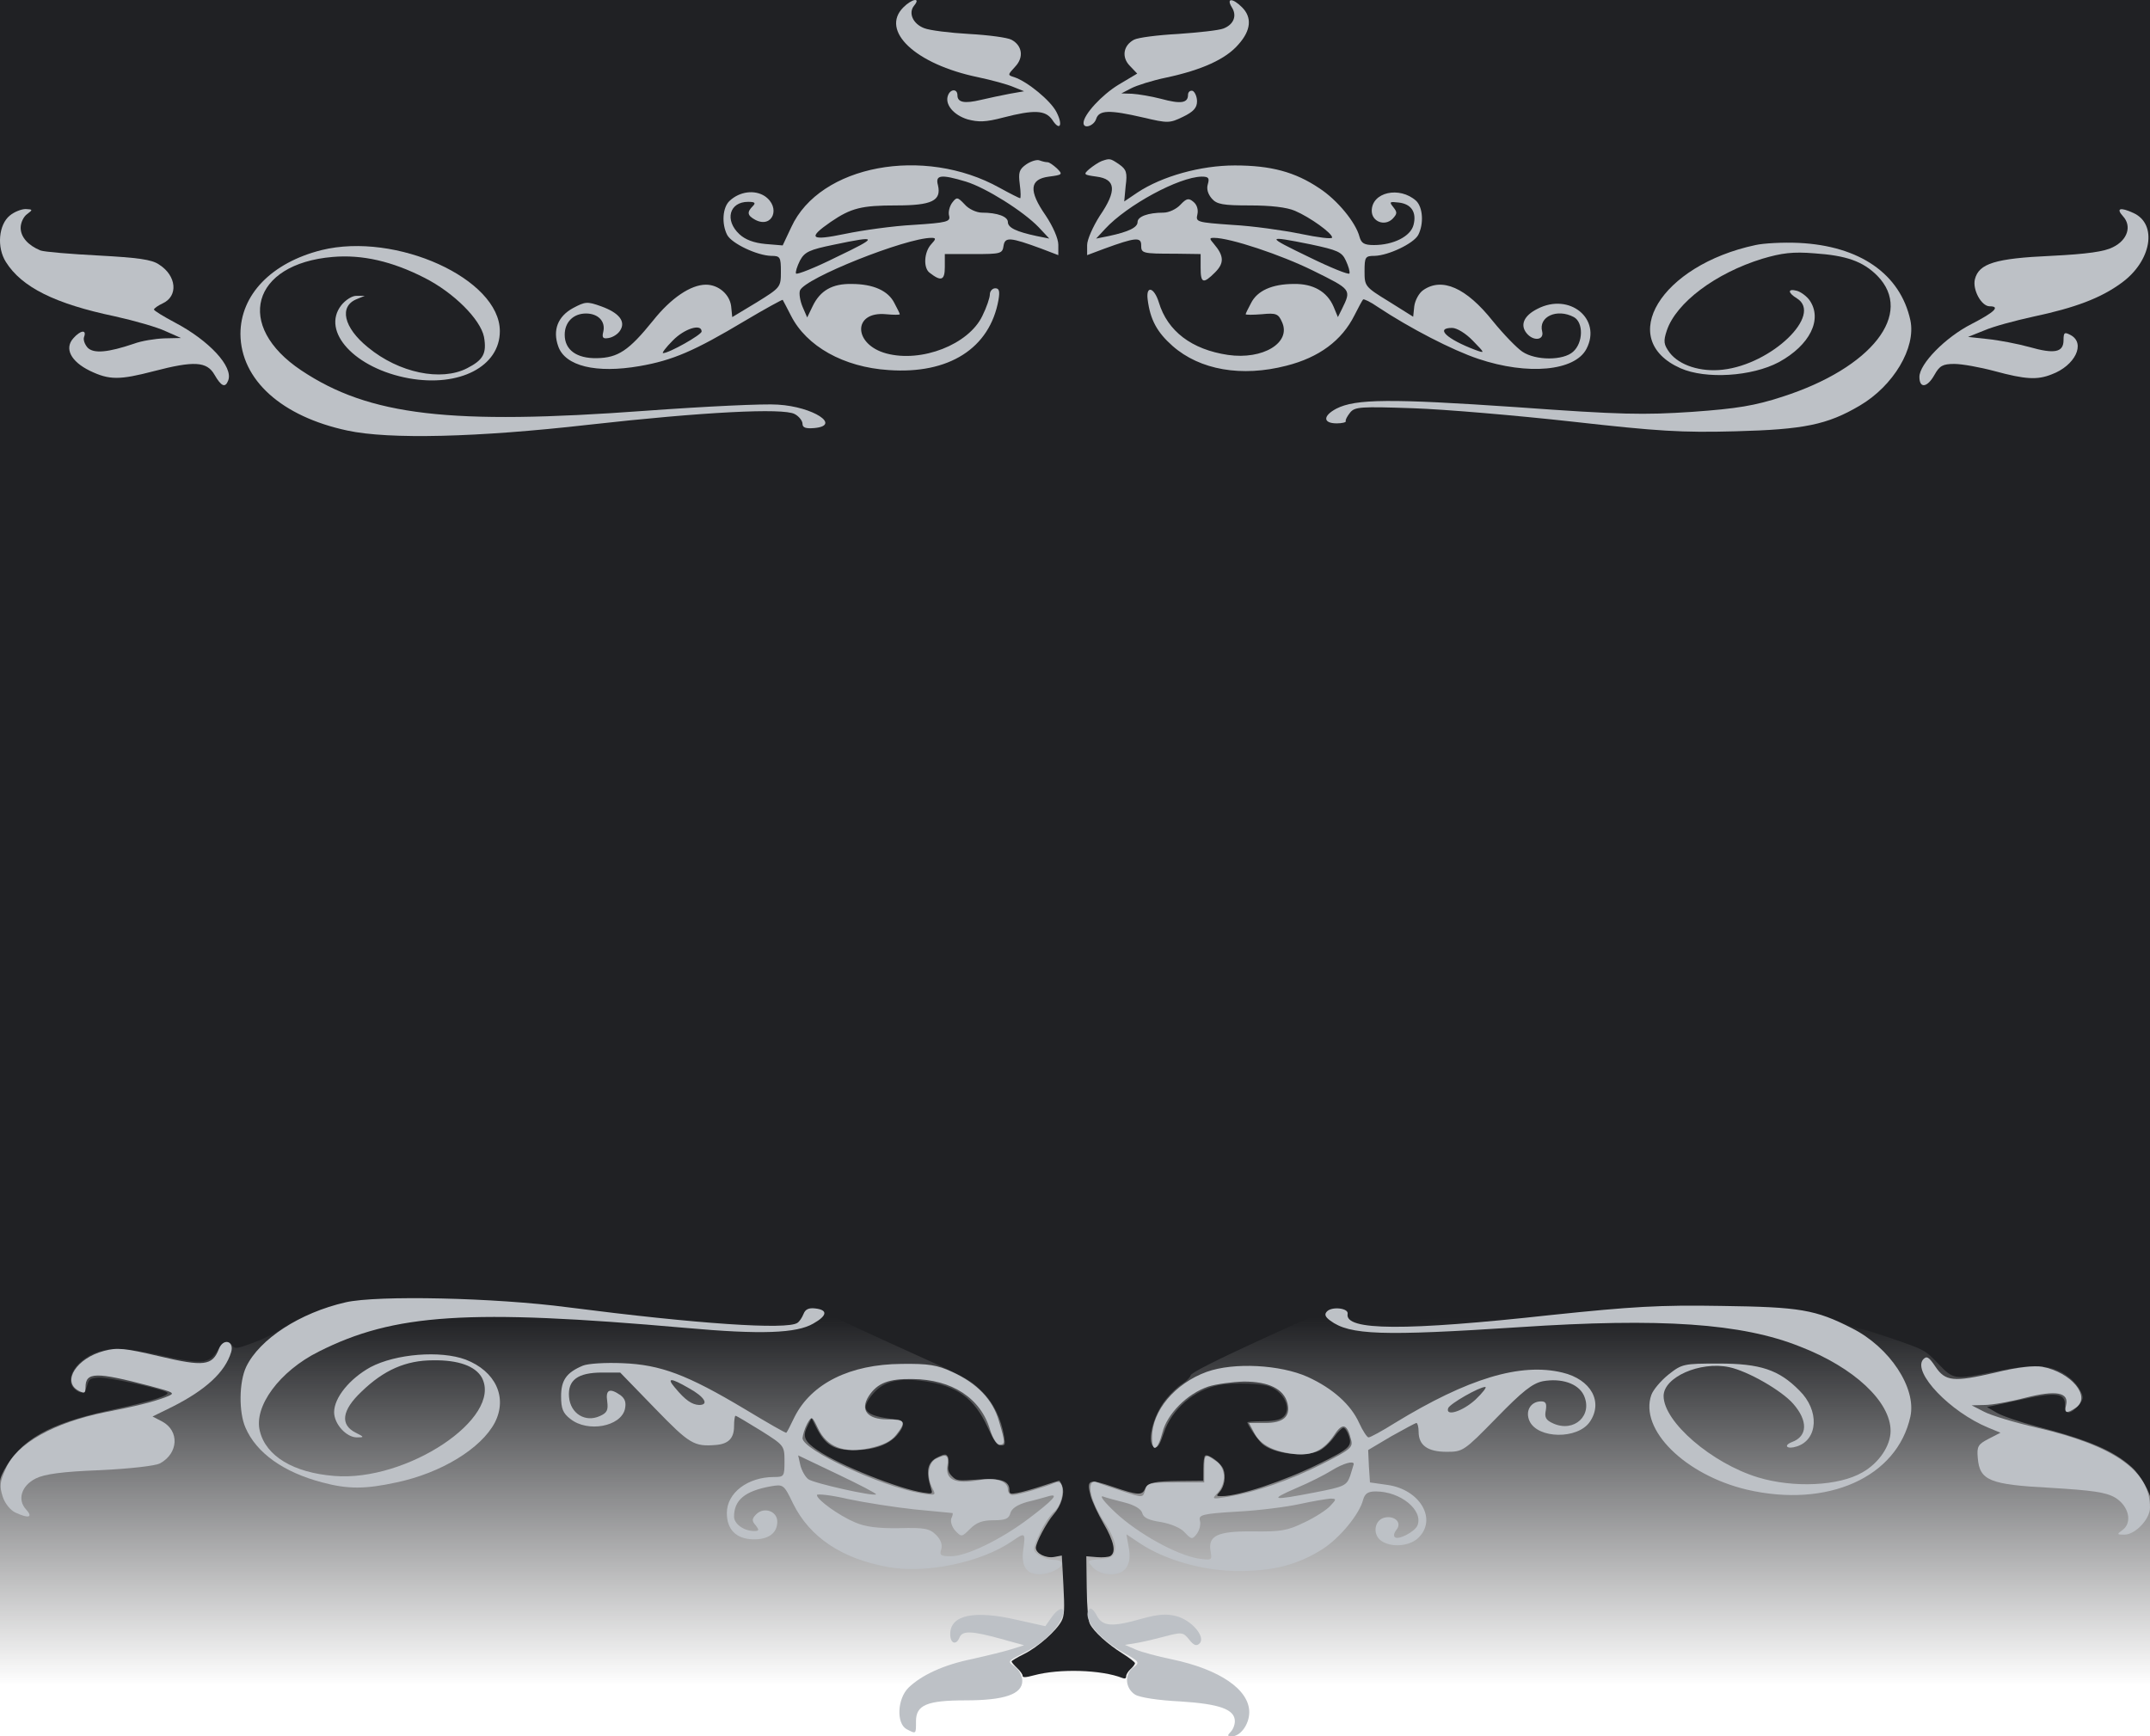 <?xml version="1.0" encoding="UTF-8" standalone="no"?>
<svg
   version="1.0"
   width="596.735pt"
   height="482.029pt"
   viewBox="0 0 596.735 482.029"
   preserveAspectRatio="xMidYMid"
   id="svg17783"
   sodipodi:docname="border_ornamental_menu.svg"
   inkscape:version="1.2.1 (9c6d41e410, 2022-07-14, custom)"
   xmlns:inkscape="http://www.inkscape.org/namespaces/inkscape"
   xmlns:sodipodi="http://sodipodi.sourceforge.net/DTD/sodipodi-0.dtd"
   xmlns:xlink="http://www.w3.org/1999/xlink"
   xmlns="http://www.w3.org/2000/svg"
   xmlns:svg="http://www.w3.org/2000/svg">
  <defs
     id="defs17787">
    <linearGradient
       inkscape:collect="always"
       id="linearGradient46446">
      <stop
         style="stop-color:#202124;stop-opacity:1;"
         offset="0"
         id="stop46442" />
      <stop
         style="stop-color:#202124;stop-opacity:0;"
         offset="1"
         id="stop46444" />
    </linearGradient>
    <linearGradient
       inkscape:collect="always"
       xlink:href="#linearGradient46446"
       id="linearGradient46448"
       x1="298.349"
       y1="365.808"
       x2="298.349"
       y2="467.792"
       gradientUnits="userSpaceOnUse" />
  </defs>
  <sodipodi:namedview
     id="namedview17785"
     pagecolor="#ffffff"
     bordercolor="#666666"
     borderopacity="1.0"
     inkscape:showpageshadow="2"
     inkscape:pageopacity="0.0"
     inkscape:pagecheckerboard="0"
     inkscape:deskcolor="#d1d1d1"
     inkscape:document-units="pt"
     showgrid="false"
     inkscape:zoom="0.83769309"
     inkscape:cx="292.46988"
     inkscape:cy="457.20802"
     inkscape:window-width="1912"
     inkscape:window-height="1039"
     inkscape:window-x="4"
     inkscape:window-y="37"
     inkscape:window-maximized="1"
     inkscape:current-layer="layer7" />
  <g
     inkscape:groupmode="layer"
     id="layer7"
     inkscape:label="bg of background">
    <rect
       style="fill:#202124;fill-opacity:1;stroke-width:0.75;stop-color:#000000"
       id="rect46337"
       width="965.187"
       height="307.65"
       x="-176.361"
       y="-123.537" />
    <path
       style="display:inline;fill:url(#linearGradient46448);stroke:#000000;stroke-width:0.945px;stroke-linecap:butt;stroke-linejoin:miter;stroke-opacity:1;fill-opacity:1"
       d="M -8.169,353.409 -8.699,514.995 609.354,511.306 601.14,360.817"
       id="path29536" />
  </g>
  <g
     inkscape:groupmode="layer"
     id="layer4"
     inkscape:label="background"
     style="display:inline">
    <g
       id="g23734"
       style="display:none">
      <g
         id="g22883">
        <path
           style="fill:none;stroke:#000000;stroke-width:0.75px;stroke-linecap:butt;stroke-linejoin:miter;stroke-opacity:1"
           d="m 61.944,105.077 14.171,5.187 44.381,9.249 58.873,-4.386 35.748,-2.096 10.16,2.217 0.8,2.136 39.712,-18.259"
           id="path22848" />
        <path
           style="fill:none;stroke:#000000;stroke-width:0.75px;stroke-linecap:butt;stroke-linejoin:miter;stroke-opacity:1"
           d="m 534.131,104.257 -14.171,5.187 -44.381,9.249 -58.873,-4.386 -35.748,-2.096 -10.16,2.217 -0.8,2.136 -39.712,-18.259"
           id="path22848-6" />
        <path
           style="fill:none;stroke:#000000;stroke-width:0.75px;stroke-linecap:butt;stroke-linejoin:miter;stroke-opacity:1"
           d="m 265.137,99.419 -23.915,0.691 -18.351,-9.842 -4.426,-11.393 2.518,-15.235 20.279,-15.05 21.002,-0.857 10.422,2.902 11.617,7.351 1.123,-3.129 0.675,-7.554 4.598,-0.617 3.467,1.468 -0.449,-14.228 -8.361,-9.828 -25.158,-10.026 -8.937,-7.229 -0.528,-2.778 4.649,-5.712 84.784,0.057 4.369,5.447 -4.508,9.587 -19.768,4.453 -9.989,7.642 -8.423,8.408 0.058,14.08 8.136,-0.553 -0.338,9.15 -0.539,2.469 16.926,-9.863 13.059,-1.877 34.809,15.916 3.308,16.839 -6.046,11.076 -12.379,7.809 -16.6,1.887 -11.435,-2.278"
           id="path22872" />
        <path
           style="fill:none;stroke:#000000;stroke-width:0.75px;stroke-linecap:butt;stroke-linejoin:miter;stroke-opacity:1"
           d="M 62.227,105.28 50.845,92.909 32.391,81.86 0.543,66.021 -4.276,65.67"
           id="path22874" />
        <path
           style="fill:none;stroke:#000000;stroke-width:0.75px;stroke-linecap:butt;stroke-linejoin:miter;stroke-opacity:1"
           d="m 533.529,104.372 10.831,-10.937 22.213,-12.004 23.915,-10.955 3.325,-7.611 10.838,-0.537"
           id="path22876" />
      </g>
      <g
         id="g22883-2"
         style="display:inline"
         transform="rotate(180,298.161,240.378)">
        <path
           style="fill:none;stroke:#000000;stroke-width:0.75px;stroke-linecap:butt;stroke-linejoin:miter;stroke-opacity:1"
           d="m 61.944,105.077 14.171,5.187 44.381,9.249 58.873,-4.386 35.748,-2.096 10.16,2.217 0.8,2.136 39.712,-18.259"
           id="path22848-61" />
        <path
           style="fill:none;stroke:#000000;stroke-width:0.75px;stroke-linecap:butt;stroke-linejoin:miter;stroke-opacity:1"
           d="m 534.131,104.257 -14.171,5.187 -44.381,9.249 -58.873,-4.386 -35.748,-2.096 -10.16,2.217 -0.8,2.136 -39.712,-18.259"
           id="path22848-6-8" />
        <path
           style="fill:none;stroke:#000000;stroke-width:0.75px;stroke-linecap:butt;stroke-linejoin:miter;stroke-opacity:1"
           d="m 312.866,13.904 7.372,3.991 -9.989,7.642 -8.423,8.408 0.058,14.08 8.136,-0.553 -0.338,9.15 -0.539,2.469 16.926,-9.863 13.059,-1.877 34.809,15.916 3.308,16.839 -6.046,11.076 -12.379,7.809 -16.6,1.887 -11.435,-2.278 m -65.648,0.819 -23.915,0.691 -18.351,-9.842 -4.426,-11.393 2.518,-15.235 20.279,-15.05 21.002,-0.857 10.422,2.902 11.617,7.351 1.123,-3.129 0.675,-7.554 4.598,-0.617 3.467,1.468 -0.449,-14.228 -8.361,-9.828 -12.186,-6.722 c 0,0 6.747,-5.466 10.012,-3.973 14.153,6.472 29.704,0.503 29.704,0.503"
           id="path22872-7"
           sodipodi:nodetypes="ccccccccccccccccccccccccccccccccsc" />
        <path
           style="fill:none;stroke:#000000;stroke-width:0.75px;stroke-linecap:butt;stroke-linejoin:miter;stroke-opacity:1"
           d="M 62.227,105.28 50.845,92.909 32.391,81.86 1.172,62.539 -5.098,62.472"
           id="path22874-9"
           sodipodi:nodetypes="ccccc" />
        <path
           style="fill:none;stroke:#000000;stroke-width:0.75px;stroke-linecap:butt;stroke-linejoin:miter;stroke-opacity:1"
           d="m 533.529,104.372 10.831,-10.937 22.213,-12.004 23.915,-10.955 3.509,-2.5 10.838,-0.537"
           id="path22876-2"
           sodipodi:nodetypes="cccccc" />
      </g>
      <path
         style="display:inline;fill:none;stroke:#000000;stroke-width:0.75px;stroke-linecap:butt;stroke-linejoin:miter;stroke-opacity:1"
         d="M 601.067,418.139 604.391,62.312"
         id="path22988" />
      <path
         style="display:inline;fill:none;stroke:#000000;stroke-width:0.75px;stroke-linecap:butt;stroke-linejoin:miter;stroke-opacity:1"
         d="M -3.861,65.833 -7.876,413.345"
         id="path22990" />
      <path
         style="display:inline;fill:none;stroke:#000000;stroke-width:0.75px;stroke-linecap:butt;stroke-linejoin:miter;stroke-opacity:1"
         d="m -3.957,65.28 -11.582,-94.761 186.293,-49.565 442.037,22.359 -1.129,116.798 -7.891,4.363"
         id="path23794" />
    </g>
    <path
       style="display:inline;fill:#202124;fill-opacity:1;stroke-width:0.661;stop-color:#000000"
       d="m 166.778,153.478 c -8.752,-0.722 -19.369,-2.396 -26.303,-4.147 -18.99,-4.796 -36.727,-15.85 -41.666,-25.966 -6.739,-13.805 2.442,-24.999 22.719,-27.698 16.898,-2.25 39.694,6.509 51.544,19.804 4.154,4.661 5.925,8.285 5.925,12.126 0,3.74 -1.349,5.561 -6.049,8.164 -3.357,1.859 -3.897,1.952 -11.124,1.904 -6.102,-0.041 -8.374,-0.337 -11.552,-1.505 -13.119,-4.823 -23.969,-15.866 -21.484,-21.865 0.528,-1.274 1.733,-2.382 3.388,-3.111 3.035,-1.339 3.303,-2.2 0.684,-2.2 -2.465,0 -5.967,2.404 -7.617,5.23 -1.63,2.791 -1.664,7.552 -0.076,10.623 2.003,3.874 7.351,8.432 13.093,11.161 17.94,8.526 38.571,5.882 44.9,-5.753 4.856,-8.928 0.399,-19.673 -11.418,-27.529 -24.003,-15.957 -56.406,-15.716 -73.794,0.55 -11.251,10.524 -12.255,27.173 -2.339,38.758 1.237,1.445 2.151,2.625 2.032,2.623 -0.119,-0.003 -2.853,-0.983 -6.075,-2.18 -5.744,-2.132 -5.881,-2.234 -7.007,-5.202 -2.364,-6.227 -8.832,-12.062 -21.088,-19.024 l -6.213,-3.529 1.589,-1.184 c 4.473,-3.332 5.154,-4.049 5.547,-5.84 0.638,-2.904 -1.641,-7.491 -4.74,-9.542 -3.451,-2.284 -6.585,-2.781 -25.363,-4.022 C 25.421,93.536 17.045,92.763 15.678,92.405 12.271,91.513 8.724,88.261 8.218,85.565 7.766,83.152 9.176,79.683 10.874,79.031 12.72,78.323 11.928,77.279 9.545,77.279 c -4.468,0 -8.45,3.292 -9.27,7.663 -0.365,1.944 -0.679,2.245 -2.35,2.245 -1.061,0 -2.068,-0.372 -2.238,-0.826 -0.359,-0.961 -15.543,-124.87 -15.32,-125.031 0.082,-0.059 55.827,-14.911 123.879,-33.005 l 123.73,-32.897 107.777,5.449 c 390.258,19.73 480.024,24.32 480.232,24.553 0.217,0.242 -1.261,154.017 -1.483,154.276 -0.794,0.929 -7.741,4.038 -7.908,3.539 -0.135,-0.405 -2.743,-0.682 -6.41,-0.682 -5.478,0 -6.29,-0.154 -7.128,-1.35 -1.172,-1.673 -5.497,-3.934 -7.525,-3.934 -1.891,0 -1.884,0.119 0.191,3.66 1.992,3.4 1.763,4.896 -1.232,8.051 -3.243,3.416 -7.442,4.282 -26.56,5.476 -18.891,1.18 -24.913,2.816 -26.758,7.269 -1.795,4.333 1.377,11.871 4.995,11.871 3.127,0 1.838,1.232 -5.648,5.399 -9.031,5.027 -16.894,12.001 -19.687,17.46 -1.166,2.279 -1.905,2.788 -6.501,4.481 -2.852,1.05 -5.6,2.065 -6.106,2.254 -0.506,0.189 0.388,-1.265 1.986,-3.231 1.599,-1.966 3.796,-5.507 4.883,-7.868 1.731,-3.759 1.977,-5.032 1.977,-10.238 0,-5.518 -0.175,-6.3 -2.439,-10.898 -5.21,-10.58 -15.186,-17.498 -29.019,-20.122 -8.618,-1.635 -22.134,-1.367 -29.855,0.592 -31.765,8.058 -46.573,33.846 -25.412,44.254 14.045,6.908 37.184,2.931 46.823,-8.047 4.629,-5.272 5.885,-11.873 3.059,-16.083 -1.841,-2.743 -5.704,-4.972 -7.452,-4.301 -1.111,0.426 -0.94,0.765 1.543,3.058 3.573,3.299 3.725,5.719 0.646,10.299 -6.347,9.442 -22.114,16.935 -33.416,15.879 -7.237,-0.676 -13.896,-4.848 -15.045,-9.426 -0.232,-0.924 0.081,-2.91 0.721,-4.589 3.445,-9.02 13.09,-17.292 27.316,-23.425 9.798,-4.224 13.158,-4.925 23.231,-4.843 16.182,0.131 24.592,3.558 29.58,12.056 1.412,2.406 1.787,3.881 1.779,7.01 -0.028,12.019 -14.592,24.501 -38.001,32.567 -15.2,5.238 -25.325,6.415 -54.786,6.366 -16.008,-0.026 -27.542,-0.435 -41.708,-1.478 -47.907,-3.527 -62.341,-3.44 -70.135,0.424 l -3.967,1.966 -16.824,-7.703 -16.824,-7.703 7.192,-0.413 c 7.959,-0.458 8.917,-0.634 16.236,-2.989 9.553,-3.073 17.113,-9.512 21.927,-18.673 l 2.492,-4.742 2.093,1.281 c 1.151,0.704 5.362,3.281 9.359,5.727 10.17,6.223 24.615,13.219 32.035,15.515 21.137,6.54 37.811,3.403 40.287,-7.579 2.486,-11.021 -11.651,-17.864 -21.619,-10.465 -1.176,0.873 -2.464,2.197 -2.863,2.943 -1.549,2.894 1.197,7.177 4.6,7.177 2.115,0 2.733,-0.916 2.266,-3.359 -0.433,-2.266 1.938,-5.076 4.725,-5.599 2.82,-0.529 6.642,0.699 7.938,2.55 1.403,2.003 1.235,6.332 -0.345,8.924 -1.748,2.867 -4.865,4.092 -10.365,4.074 -6.549,-0.021 -8.771,-1.304 -16.06,-9.267 -3.439,-3.758 -7.888,-8.455 -9.886,-10.438 -4.062,-4.031 -10.337,-7.361 -13.871,-7.36 -5.045,0.001 -9.908,4.459 -9.908,9.084 0,1.903 -0.193,2.211 -1.156,1.845 -2.471,-0.94 -14.756,-9.141 -15.691,-10.475 -0.99,-1.413 -1.36,-7.301 -0.586,-9.318 0.233,-0.607 1.173,-1.045 2.242,-1.045 2.928,0 9.952,-2.414 13.412,-4.609 2.021,-1.282 3.522,-2.844 4.128,-4.296 1.365,-3.266 1.209,-8.171 -0.341,-10.713 -3.234,-5.304 -12.24,-6.115 -16.161,-1.455 -4.533,5.388 1.401,11.518 6.685,6.906 1.83,-1.598 1.839,-1.643 0.728,-3.633 -1.122,-2.009 -1.121,-2.015 0.528,-2.015 2.128,0 5.274,1.628 5.801,3.002 2.071,5.398 -3.109,10.694 -11.635,11.896 -5.112,0.721 -6.214,0.131 -8.419,-4.509 -3.531,-7.432 -10.089,-14.17 -18.112,-18.611 -17.467,-9.669 -45.134,-7.701 -65.044,4.627 l -2.893,1.791 0.314,-4.217 c 0.391,-5.249 -0.231,-7.115 -3.001,-9.005 -2.688,-1.834 -4.373,-1.867 -7.736,-0.152 l -2.616,1.334 V 54.534 c 0,-6.335 0.143,-7.13 1.691,-9.411 0.93,-1.37 2.045,-2.717 2.477,-2.991 1.384,-0.88 4.528,-0.555 14.326,1.481 10.058,2.09 11.69,2.077 16.045,-0.127 3.716,-1.881 5.092,-3.534 5.092,-6.12 0,-2.772 -1.67,-4.76 -3.042,-3.622 -0.506,0.42 -0.921,1.137 -0.921,1.593 0,0.456 -0.449,1.201 -0.997,1.656 -0.808,0.67 -2.612,0.498 -9.516,-0.91 -4.685,-0.955 -9.364,-1.75 -10.397,-1.766 -1.877,-0.029 -1.876,-0.03 0.576,-1.325 1.35,-0.713 7.146,-2.506 12.88,-3.985 16.88,-4.354 23.891,-7.988 28.424,-14.733 3.595,-5.35 2.794,-9.208 -2.913,-14.02 l -3.207,-2.704 -56.798,-0.473 -56.798,-0.473 -4.458,4.273 c -4.329,4.149 -4.458,4.368 -4.458,7.544 0,8.478 10.445,15.468 30.734,20.566 5.824,1.463 11.62,3.095 12.88,3.625 2.673,1.125 3.731,0.739 -9.385,3.423 -8.966,1.834 -11.112,1.628 -11.112,-1.071 0,-2.026 -1.986,-2.407 -3.405,-0.654 -1.669,2.061 -1.53,3.528 0.571,6.025 3.936,4.677 10.517,5.691 20.668,3.185 3.088,-0.763 7.454,-1.429 9.702,-1.482 3.822,-0.089 4.241,0.053 6.44,2.181 l 2.352,2.276 v 7.483 7.483 l -1.816,-0.915 c -3.123,-1.573 -5.334,-1.827 -7.616,-0.873 -3.869,1.617 -4.438,2.652 -4.438,8.076 0,2.699 -0.141,4.907 -0.314,4.907 -0.173,0 -3.071,-1.469 -6.44,-3.264 -15.7,-8.364 -32.956,-10.583 -49.558,-6.371 -13.671,3.468 -22.713,10.258 -28.444,21.359 -2.121,4.109 -3.522,6.105 -4.279,6.096 -3.114,-0.037 -9.542,-1.322 -11.676,-2.335 -2.949,-1.399 -5.632,-5.176 -5.632,-7.928 0,-2.852 2.349,-4.916 5.594,-4.916 2.416,0 2.485,0.058 1.444,1.208 -1.651,1.824 -1.325,3.294 1.054,4.744 2.766,1.686 4.771,1.661 6.514,-0.082 2.779,-2.779 0.273,-8.302 -4.478,-9.87 -4.588,-1.514 -10.8,0.967 -12.479,4.984 -2.31,5.528 -0.669,11.177 4.13,14.222 3.459,2.195 10.484,4.609 13.412,4.609 2.211,0 2.643,0.919 2.643,5.618 0,2.81 -0.34,3.932 -1.669,5.512 -2.058,2.445 -14.556,10.262 -15.487,9.687 -0.372,-0.23 -0.677,-1.249 -0.677,-2.263 0,-4.722 -5.402,-8.959 -10.698,-8.389 -5.882,0.633 -11.129,4.477 -19.709,14.439 -5.904,6.855 -10.077,10.376 -13.781,11.628 -3.066,1.036 -9.547,0.955 -12.196,-0.152 -8.28,-3.46 -5.646,-15.772 3.145,-14.696 3.569,0.437 5.352,2.397 5.352,5.884 0,2.765 0.019,2.786 2.302,2.673 4.408,-0.219 6.821,-5.293 3.905,-8.209 -2.092,-2.092 -8.417,-4.758 -11.449,-4.825 -4.876,-0.109 -10.738,4.457 -12.019,9.36 -0.215,0.822 -0.18,2.896 0.077,4.608 0.573,3.819 4.555,8.177 8.6,9.413 4.02,1.228 14.193,1.577 20.231,0.694 12.277,-1.795 21.597,-5.552 38.981,-15.715 10.685,-6.247 15.771,-8.982 16.049,-8.631 0.092,0.116 1.163,2.103 2.38,4.415 6.959,13.223 20.121,20.212 39.826,21.151 l 8.486,0.404 -7.495,3.41 c -4.122,1.875 -12.142,5.551 -17.821,8.167 l -10.326,4.758 -4.303,-1.722 c -9.089,-3.636 -17.069,-3.678 -64.544,-0.338 -17.605,1.239 -60.765,2.169 -69.023,1.488 z"
       id="path23796"
       transform="scale(0.75)" />
    <path
       style="fill:#202124;fill-opacity:1;stroke-width:0.661;stop-color:#000000"
       d="m 302.512,87.296 c 0,-1.244 5.593,-5.469 10.368,-7.832 4.698,-2.324 4.892,-2.359 16.493,-2.943 16.887,-0.85 18.054,-1.327 18.054,-7.385 0,-3.683 0.685,-3.981 6.073,-2.641 8.97,2.231 21.184,9.267 29.354,16.91 2.332,2.181 4.145,4.061 4.028,4.177 -0.344,0.344 -7.881,-1.673 -10.543,-2.823 -1.354,-0.585 -2.625,-1.576 -2.824,-2.203 -0.704,-2.219 -2.768,-3.307 -7.371,-3.885 -4.956,-0.622 -7.737,-1.755 -9.739,-3.967 -0.691,-0.764 -1.61,-1.389 -2.043,-1.389 -1.426,0 -3.002,2.411 -3.5,5.357 l -0.49,2.9 -3.619,0.486 c -1.991,0.267 -8.43,0.935 -14.31,1.484 -5.88,0.549 -13.756,1.573 -17.503,2.274 -10.732,2.009 -12.427,2.211 -12.427,1.479 z"
       id="path23798"
       transform="scale(0.75)" />
    <path
       style="fill:#202124;fill-opacity:1;stroke-width:0.274;stop-color:#000000"
       d="m 408.26,85.701 c 5.819,-6.358 15.999,-13.14 26.039,-17.346 5.506,-2.307 10.706,-3.422 12.208,-2.618 0.587,0.314 0.617,0.448 0.429,1.885 -0.111,0.851 -0.183,1.972 -0.159,2.491 0.062,1.362 1.345,3.539 2.558,4.342 1.894,1.253 3.332,1.449 12.527,1.702 4.746,0.131 9.677,0.373 10.958,0.538 5.012,0.646 8.103,1.92 13.786,5.679 2.681,1.774 6.212,4.819 6.212,5.357 0,0.481 -4.436,0.03 -9.862,-1.003 -10.45,-1.989 -17.191,-2.88 -28.216,-3.731 -7.867,-0.607 -10.379,-0.945 -11.133,-1.496 -0.405,-0.296 -0.475,-0.714 -0.421,-2.509 0.077,-2.527 -0.389,-3.712 -1.841,-4.682 -1.506,-1.006 -2.203,-0.835 -4.291,1.057 -2.58,2.338 -4.132,2.992 -7.751,3.264 -5.695,0.429 -8.531,1.658 -8.531,3.695 0,0.799 -1.224,1.885 -3.086,2.736 -1.6,0.732 -7.702,2.377 -10.186,2.747 l -1.356,0.202 z"
       id="path23800"
       transform="scale(0.75)" />
    <path
       style="fill:#202124;fill-opacity:1;stroke-width:0.274;stop-color:#000000"
       d="m 495.557,100.011 c -3.801,-1.533 -7.317,-3.149 -14.245,-6.549 -6.196,-3.04 -8.963,-4.6 -8.673,-4.89 0.351,-0.351 11.337,1.658 17.478,3.196 3.624,0.908 5.151,1.574 6.461,2.819 0.864,0.821 2.292,3.821 2.669,5.606 0.17,0.805 0.127,0.889 -0.45,0.879 -0.351,-0.006 -1.809,-0.484 -3.241,-1.061 z"
       id="path23802"
       transform="scale(0.75)" />
    <path
       style="fill:#202124;fill-opacity:1;stroke-width:0.274;stop-color:#000000"
       d="m 545.277,129.058 c -5.172,-1.976 -9.442,-4.406 -10.453,-5.95 -0.454,-0.693 -0.452,-0.74 0.059,-1.122 0.377,-0.282 1.06,-0.371 2.334,-0.303 1.465,0.078 2.1,0.274 3.401,1.048 2.315,1.379 8.551,7.417 7.622,7.382 -0.123,-0.005 -1.457,-0.479 -2.964,-1.055 z"
       id="path23804"
       transform="scale(0.75)" />
    <path
       style="fill:#202124;fill-opacity:1;stroke-width:0.274;stop-color:#000000"
       d="m 245.45,130.437 c 0,-0.499 3.981,-4.763 5.568,-5.964 3.072,-2.325 6.486,-3.577 7.816,-2.865 1.323,0.708 0.447,1.8 -3.248,4.046 -4.5,2.736 -10.136,5.396 -10.136,4.783 z"
       id="path23806"
       transform="scale(0.75)" />
    <path
       style="fill:#202124;fill-opacity:1;stroke-width:0.274;stop-color:#000000"
       d="m 294.847,100.097 c 0.222,-1.37 1.712,-4.471 2.599,-5.408 0.975,-1.03 2.738,-1.904 5.279,-2.615 3.559,-0.996 13.98,-3.051 16.278,-3.21 l 2.192,-0.152 -0.685,0.564 c -1.534,1.264 -16.624,8.595 -21.963,10.67 -3.688,1.433 -3.909,1.442 -3.699,0.15 z"
       id="path23808"
       transform="scale(0.75)" />
    <path
       style="display:inline;fill:#202124;fill-opacity:1;stroke-width:0.816;stop-color:#000000"
       d="m 378.433,620.277 c 0,-0.529 -0.918,-1.824 -2.039,-2.877 -1.121,-1.054 -2.039,-2.142 -2.039,-2.419 0,-0.277 2.043,-1.505 4.539,-2.73 5.095,-2.499 12.092,-8.654 13.974,-12.292 1.026,-1.985 1.141,-4.304 0.66,-13.3 l -0.584,-10.896 -2.773,0.52 c -3.098,0.581 -6.844,-1.268 -6.844,-3.379 0,-1.884 4.014,-9.421 6.588,-12.37 2.825,-3.236 4.201,-7.786 3.173,-10.49 -0.412,-1.083 -0.934,-1.97 -1.16,-1.97 -0.226,0 -3.079,0.89 -6.341,1.977 -3.262,1.087 -7.306,2.229 -8.989,2.538 -2.737,0.502 -3.058,0.382 -3.058,-1.142 0,-3.376 -3.291,-4.441 -11.76,-3.806 -7.21,0.541 -7.781,0.467 -9.46,-1.212 -1.283,-1.283 -1.663,-2.407 -1.348,-3.983 0.242,-1.208 0.118,-2.716 -0.275,-3.351 -0.608,-0.984 -1.14,-0.952 -3.595,0.219 -3.943,1.88 -4.618,5.09 -2.491,11.845 0.565,1.794 0.457,1.841 -2.982,1.313 -9.093,-1.397 -30.897,-10.13 -39.046,-15.638 -5.016,-3.39 -5.718,-5.188 -3.616,-9.254 l 1.377,-2.662 1.624,3.219 c 3.401,6.74 6.612,8.679 14.276,8.62 7.154,-0.055 12.573,-1.964 15.706,-5.533 2.912,-3.316 2.906,-5.483 -0.015,-5.792 -12.247,-1.296 -14.221,-3.601 -8.503,-9.931 3.896,-4.312 9.389,-5.579 18.527,-4.273 12.312,1.76 18.557,6.285 23.554,17.069 2.481,5.355 3.474,6.729 4.86,6.729 1.575,0 1.692,-0.312 1.222,-3.254 -1.071,-6.697 -3.898,-12.482 -8.173,-16.722 -4.693,-4.654 -4.958,-4.793 -35.149,-18.447 -12.111,-5.478 -22.411,-10.426 -22.887,-10.997 -2.307,-2.765 -7.874,-1.998 -8.897,1.226 -1.523,4.797 -23.162,4.147 -78.32,-2.352 -28.369,-3.343 -45.715,-4.328 -68.93,-3.915 -19.158,0.341 -20.251,0.447 -26.902,2.628 -8.03,2.633 -13.588,5.287 -18.759,8.958 -2.019,1.433 -6.562,3.659 -10.097,4.946 -5.94,2.163 -6.503,2.236 -7.43,0.969 -1.585,-2.168 -3.59,-1.612 -5.429,1.504 -3.169,5.371 -5.68,5.596 -21.796,1.951 -12.812,-2.898 -19.536,-2.922 -25.081,-0.091 -6.608,3.374 -9.607,9.549 -6.155,12.673 2.269,2.054 3.799,1.627 4.661,-1.301 0.703,-2.389 1.123,-2.675 4.251,-2.902 3.281,-0.237 22.525,3.913 25.273,5.451 1.667,0.933 -5.835,3.366 -19.221,6.233 C 24.739,525.398 15.157,529.294 8.2,535.549 4.197,539.147 0,545.754 0,548.456 c 0,0.986 -1.046,1.25 -4.947,1.25 h -4.947 l 0.485,-21.409 c 0.267,-11.775 1.393,-106.557 2.501,-210.626 1.109,-104.069 2.24,-198.116 2.514,-208.994 l 0.498,-19.778 h 1.84 c 1.535,0 1.914,0.55 2.285,3.322 0.929,6.928 8.303,13.88 19.794,18.664 3.318,1.381 13.108,4.302 21.754,6.49 8.646,2.188 17.363,4.69 19.37,5.56 l 3.65,1.581 -5.689,0.552 c -3.129,0.304 -8.79,1.465 -12.58,2.581 -10.861,3.198 -14.722,2.431 -14.722,-2.923 0,-3.006 -1.524,-3.089 -4.375,-0.238 -1.31,1.31 -2.15,3.052 -2.15,4.459 0,3.251 4.545,7.515 10.349,9.709 5.685,2.149 10.244,1.909 22.939,-1.205 9.043,-2.218 16.11,-2.615 18.125,-1.018 0.689,0.546 2.112,2.217 3.162,3.712 1.362,1.94 2.362,2.6 3.489,2.306 2.053,-0.537 17.456,4.934 20.7,7.353 4.061,3.028 14.411,7.475 21.703,9.324 5.561,1.411 10.119,1.796 25.291,2.135 20.01,0.448 35,-0.348 64.683,-3.436 50.395,-5.242 71.172,-6.431 76.976,-4.408 1.507,0.525 3.125,1.933 3.863,3.36 1.173,2.269 1.526,2.422 4.619,2.007 2.02,-0.271 3.852,-1.111 4.618,-2.117 0.698,-0.917 11.563,-6.396 24.144,-12.176 12.581,-5.779 24.328,-11.425 26.103,-12.546 4.501,-2.842 9.181,-8.248 11.41,-13.182 2.197,-4.864 3.365,-11.491 2.156,-12.238 -1.667,-1.03 -3.043,0.471 -4.432,4.835 -2.007,6.307 -5.034,10.502 -9.914,13.741 -6.271,4.162 -11.956,5.8 -20.061,5.779 -8.034,-0.021 -12.973,-2.009 -15.072,-6.067 -1.659,-3.208 -1.581,-3.844 0.762,-6.186 1.719,-1.719 2.759,-2.002 7.357,-2.002 h 5.355 l -1.612,-3.16 c -3.27,-6.41 -7.827,-8.629 -17.587,-8.566 -6.976,0.045 -11.37,2.72 -14.476,8.811 -1.135,2.227 -1.272,2.281 -2.042,0.816 -0.454,-0.864 -1.073,-2.729 -1.377,-4.144 -0.488,-2.273 -0.222,-2.824 2.279,-4.732 5.836,-4.451 32.171,-14.876 41.918,-16.594 2.355,-0.415 4.282,-0.608 4.282,-0.429 0,0.179 -0.598,1.237 -1.328,2.353 -0.731,1.115 -1.368,3.524 -1.416,5.353 -0.071,2.705 0.347,3.699 2.238,5.326 3.537,3.042 4.946,2.294 5.238,-2.781 l 0.247,-4.274 8.725,-0.011 c 10.753,-0.014 12.077,-0.35 13.117,-3.333 0.453,-1.301 1.379,-2.365 2.057,-2.365 0.678,0 4.826,1.284 9.218,2.854 4.392,1.57 8.261,2.854 8.597,2.855 1.057,4.24e-4 0.666,-4.816 -0.649,-7.978 -0.693,-1.668 -2.676,-5.418 -4.406,-8.334 -1.73,-2.916 -3.384,-6.108 -3.675,-7.095 -0.765,-2.595 1.939,-4.908 6.547,-5.599 l 3.847,-0.577 -0.551,-10.989 c -0.35,-6.98 -0.981,-11.819 -1.728,-13.265 -1.558,-3.013 -8.91,-9.396 -13.25,-11.504 -3.911,-1.9 -4.105,-2.339 -1.908,-4.326 3.911,-3.539 2.259,-9.62 -2.991,-11.009 -1.679,-0.444 -7.641,-1.192 -13.248,-1.661 -14.905,-1.247 -16.991,-1.66 -19.632,-3.882 -2.809,-2.364 -2.957,-3.779 -0.767,-7.37 l 1.616,-2.651 h 55.753 c 52.101,0 55.831,0.094 56.945,1.427 3.475,4.161 3.444,8.082 -0.08,9.967 -0.852,0.456 -7.542,1.392 -14.866,2.08 -7.324,0.688 -14.601,1.469 -16.171,1.737 -6.225,1.06 -8.35,6.301 -4.567,11.261 l 1.958,2.567 -3.901,2.193 c -4.945,2.78 -11.71,8.836 -13.663,12.233 -1.296,2.254 -1.462,4.04 -1.203,12.931 l 0.301,10.316 3.596,0.539 c 3.894,0.584 6.062,2.172 6.062,4.44 0,0.789 -0.967,3.24 -2.15,5.447 -1.182,2.207 -3.201,5.991 -4.486,8.409 -1.442,2.714 -2.336,5.638 -2.336,7.639 0,3.707 -0.885,3.718 9.989,-0.131 3.924,-1.389 7.64,-2.526 8.258,-2.526 0.618,0 1.333,1.048 1.589,2.33 0.413,2.063 0.905,2.39 4.294,2.855 2.105,0.289 6.896,0.525 10.646,0.525 h 6.819 l 0.011,3.058 c 0.014,3.75 0.76,6.729 1.687,6.729 1.394,0 6.487,-5.131 6.958,-7.01 0.324,-1.291 -0.223,-3.145 -1.643,-5.568 l -2.129,-3.633 3.063,0.445 c 10.321,1.5 43.936,15.397 46.137,19.074 0.518,0.865 0.252,2.424 -0.835,4.894 l -1.595,3.625 -1.749,-3.398 c -2.149,-4.176 -5.251,-6.47 -10.266,-7.594 -4.65,-1.042 -12.496,0.037 -16.261,2.236 -2.233,1.304 -6.198,6.741 -6.237,8.552 -0.007,0.336 2.535,0.612 5.649,0.612 4.927,0 5.828,0.235 6.932,1.813 3.008,4.295 -0.222,9.59 -7.095,11.631 -4.967,1.475 -8.815,1.558 -14.611,0.315 -10.639,-2.282 -17.156,-7.371 -21.795,-17.021 -3.52,-7.322 -5.493,-8.156 -5.184,-2.193 0.545,10.538 10.529,21.3 23.041,24.836 4.01,1.133 40.872,18.111 42.655,19.646 1.725,1.485 7.25,1.697 7.717,0.296 0.177,-0.532 0.997,-1.798 1.822,-2.814 1.465,-1.804 1.82,-1.841 15.636,-1.647 16.695,0.235 35.594,1.712 67.965,5.312 21.919,2.438 25.654,2.631 50.974,2.637 34.665,0.009 41.045,-1.119 55.052,-9.735 6.783,-4.172 20.159,-9.301 20.623,-7.907 0.554,1.663 3.324,0.982 4.826,-1.187 3.217,-4.647 4.155,-5.224 8.497,-5.224 2.297,0 8.995,1.139 14.884,2.53 12.072,2.852 17.575,2.863 23.102,0.043 6.681,-3.408 9.739,-10.16 6.096,-13.457 -2.229,-2.018 -4.218,-1.72 -4.218,0.631 0,2.465 -1.996,4.548 -4.34,4.53 -0.977,-0.007 -4.529,-0.73 -7.894,-1.606 -3.364,-0.876 -9.512,-2.049 -13.662,-2.608 l -7.546,-1.016 3.875,-1.548 c 2.131,-0.851 11.032,-3.33 19.779,-5.508 17.205,-4.284 27.468,-8.558 33.979,-14.15 4.228,-3.632 7.616,-10.216 7.616,-14.802 0,-3.77 0.918,-4.388 6.554,-4.41 2.427,-0.009 2.896,0.279 2.962,1.824 0.043,1.009 -0.792,96.341 -1.855,211.849 -1.063,115.508 -1.937,221.116 -1.942,234.685 l -0.009,24.672 h -2.447 c -1.783,0 -2.449,-0.387 -2.455,-1.427 -0.016,-2.819 -3.877,-9.64 -7.103,-12.548 -6.837,-6.163 -15.774,-9.997 -35.191,-15.096 -6.116,-1.606 -12.758,-3.878 -14.761,-5.048 l -3.641,-2.128 2.826,-0.592 c 1.554,-0.325 6.248,-1.345 10.432,-2.267 12.378,-2.726 15.638,-2.292 15.638,2.083 0,1.952 0.371,2.767 1.26,2.767 1.73,0 5.265,-3.676 5.259,-5.468 -0.007,-1.924 -2.342,-5.403 -5.062,-7.543 -5.974,-4.699 -12.33,-5.178 -27.556,-2.077 -14.91,3.037 -15.144,3.003 -20.858,-2.987 -4.689,-4.915 -5.046,-5.113 -16.228,-8.971 -6.289,-2.17 -12.027,-3.945 -12.752,-3.945 -0.725,0 -3.76,-1.107 -6.744,-2.46 -7.973,-3.615 -13.463,-4.817 -26.2,-5.736 -6.28,-0.453 -13.58,-1.279 -16.222,-1.835 -4.151,-0.874 -9.528,-0.656 -39.556,1.603 -63.211,4.754 -90.004,6.184 -95.516,5.1 -3.054,-0.601 -4.891,-1.371 -4.891,-2.051 0,-1.256 -2.503,-2.777 -4.57,-2.777 -0.778,0 -13.152,5.398 -27.496,11.996 -17.793,8.183 -26.203,12.457 -26.462,13.448 -0.209,0.799 -1.652,2.239 -3.207,3.2 -1.555,0.961 -4.265,3.566 -6.022,5.789 -4.976,6.295 -7.332,16.947 -3.892,17.599 1.012,0.192 1.802,-1.116 3.185,-5.27 2.936,-8.823 11.34,-16.056 20.618,-17.746 5.288,-0.963 15.739,-0.617 18.697,0.619 5.715,2.388 8.253,8.878 4.501,11.507 -1.208,0.846 -3.657,1.27 -7.34,1.27 -3.04,0 -5.528,0.191 -5.528,0.424 0,0.857 3.914,6.551 5.44,7.914 4.181,3.735 15.754,5.139 21.172,2.568 1.539,-0.73 3.951,-2.932 5.359,-4.894 1.408,-1.961 3.021,-3.566 3.583,-3.566 0.562,0 1.459,1.324 1.993,2.943 1.285,3.893 0.417,4.709 -11.04,10.376 -12.933,6.398 -29.656,11.964 -35.944,11.964 -2.106,0 -2.157,-0.084 -0.893,-1.481 1.83,-2.022 2.47,-5.806 1.439,-8.51 -0.873,-2.291 -5.542,-5.754 -6.751,-5.007 -0.368,0.228 -0.669,2.411 -0.669,4.851 v 4.438 l -8.36,0.081 c -9.948,0.097 -12.173,0.601 -13.243,3.004 -1.072,2.409 -2.712,2.301 -11.655,-0.769 -9.113,-3.128 -10.048,-2.775 -8.458,3.194 0.567,2.128 2.722,6.758 4.79,10.29 3.85,6.576 4.722,10.608 2.603,12.038 -0.635,0.429 -2.913,0.633 -5.062,0.453 l -3.907,-0.327 0.146,11.506 c 0.095,7.463 0.513,12.222 1.189,13.545 1.472,2.879 6.492,7.443 11.984,10.896 2.579,1.622 4.69,3.264 4.69,3.648 0,0.385 -0.734,1.364 -1.631,2.176 -0.897,0.812 -1.631,2.009 -1.631,2.66 0,0.799 -0.464,1.001 -1.427,0.619 -7.694,-3.048 -23.247,-3.525 -32.623,-1.001 -3.18,0.856 -4.282,0.905 -4.282,0.191 z"
       id="path27624"
       transform="scale(0.75)" />
  </g>
  <g
     id="g17797"
     transform="matrix(0.1,0,0,-0.1,-110.265,522.029)"
     style="fill:#bdc1c6;fill-opacity:1;stroke:none">
    <path
       d="m 3610,5200 c -65,-65 33,-158 207,-194 38,-8 82,-20 98,-27 l 30,-12 -40,-7 c -22,-4 -58,-12 -80,-17 -46,-11 -65,-7 -65,13 0,18 -19,18 -26,0 -10,-25 15,-55 54,-67 30,-8 50,-8 99,5 85,22 117,21 136,-6 21,-33 31,-16 12,21 -16,32 -81,85 -117,97 -19,6 -19,6 2,29 25,26 20,59 -10,75 -11,6 -63,13 -117,16 -54,3 -110,10 -125,16 -32,12 -45,43 -28,63 19,23 -6,19 -30,-5 z"
       id="path17749"
       style="fill:#bdc1c6;fill-opacity:1" />
    <path
       d="m 4521,5201 c 16,-24 6,-49 -23,-60 -13,-5 -69,-11 -126,-15 -56,-3 -111,-10 -122,-16 -30,-16 -35,-49 -11,-73 l 20,-21 -52,-31 c -46,-28 -97,-83 -97,-106 0,-18 29,-8 35,11 8,25 36,26 131,4 68,-16 73,-16 110,2 29,14 39,25 39,43 0,13 -6,26 -12,29 -7,2 -13,-3 -13,-11 0,-23 -20,-26 -75,-11 -27,7 -63,13 -80,14 l -30,1 27,14 c 15,8 59,22 98,30 98,21 165,51 200,92 35,39 38,75 10,103 -26,26 -44,26 -29,1 z"
       id="path17751"
       style="fill:#bdc1c6;fill-opacity:1" />
    <path
       d="m 3951,4764 c -20,-14 -22,-23 -18,-55 3,-22 3,-39 1,-39 -2,0 -28,13 -57,29 -210,117 -499,63 -578,-109 l -24,-51 -48,4 c -32,3 -56,12 -72,27 -42,39 -28,90 24,90 19,0 22,-3 13,-12 -17,-17 -15,-26 7,-38 48,-25 72,35 26,66 -28,18 -69,13 -97,-13 -20,-18 -23,-64 -7,-95 13,-24 83,-57 122,-58 25,0 27,-3 27,-44 0,-43 -1,-44 -67,-85 l -68,-41 -3,30 c -4,33 -35,60 -70,60 -42,0 -97,-37 -147,-100 -67,-83 -97,-103 -156,-104 -56,-1 -89,23 -89,65 0,35 24,59 59,59 34,0 55,-22 48,-51 -4,-16 -1,-20 15,-17 12,2 26,11 32,21 16,25 -3,49 -53,67 -39,14 -44,13 -78,-5 -42,-23 -57,-61 -41,-106 19,-55 105,-76 226,-55 92,16 152,42 291,125 57,34 105,60 106,59 1,-2 12,-22 23,-44 43,-85 146,-143 271,-151 167,-12 281,60 305,195 4,24 2,32 -9,32 -8,0 -15,-8 -15,-17 0,-9 -9,-36 -21,-60 -38,-79 -168,-130 -266,-104 -93,25 -94,118 -1,109 21,-2 38,-2 38,0 0,2 -7,16 -15,31 -17,34 -58,53 -119,53 -53,1 -87,-18 -108,-62 l -15,-31 -13,30 c -7,17 -10,37 -7,45 13,34 294,146 365,146 13,0 13,-3 -1,-18 -20,-22 -22,-66 -4,-79 32,-25 42,-21 42,16 v 36 h 80 c 75,0 80,1 83,23 4,25 18,24 105,-8 l 47,-18 v 29 c 0,17 -15,51 -35,81 -48,69 -45,101 9,108 38,5 39,6 22,23 -10,9 -21,17 -26,17 -5,0 -14,2 -22,5 -7,3 -24,-2 -37,-11 z m -167,-48 c 55,-17 159,-82 202,-127 l 29,-31 -35,7 c -56,12 -80,23 -80,39 0,15 -29,26 -72,26 -15,0 -37,10 -48,23 -20,21 -22,21 -35,4 -7,-10 -11,-26 -8,-36 4,-16 -6,-19 -99,-25 -57,-3 -142,-15 -190,-25 -96,-20 -105,-12 -40,33 57,39 86,46 182,46 99,0 126,13 116,56 -8,29 8,31 78,10 z m -359,-209 c -60,-30 -111,-50 -113,-46 -2,4 3,20 11,36 13,24 26,30 94,44 124,26 125,22 8,-34 z m -375,-207 c 0,-9 -90,-60 -107,-60 -4,0 8,16 27,35 32,33 80,48 80,25 z"
       id="path17753"
       style="fill:#bdc1c6;fill-opacity:1" />
    <path
       d="m 4160,4773 c -8,-3 -23,-13 -34,-22 -17,-15 -16,-16 20,-21 54,-7 57,-39 9,-109 -19,-30 -35,-66 -35,-81 v -28 l 48,18 c 85,31 102,33 102,10 0,-23 2,-24 95,-24 l 70,-1 v -38 c 0,-43 7,-46 40,-13 26,26 25,46 -3,79 -13,15 -13,17 0,17 45,0 186,-47 275,-91 107,-53 107,-52 80,-107 l -11,-22 -12,29 c -18,42 -57,64 -110,63 -61,0 -102,-19 -119,-53 -8,-15 -15,-29 -15,-31 0,-2 20,-2 45,0 40,4 46,1 56,-22 26,-57 -53,-105 -150,-91 -101,15 -168,66 -192,146 -13,42 -36,48 -31,8 7,-56 26,-91 69,-129 76,-67 192,-87 316,-55 91,23 154,70 189,140 11,22 22,42 24,44 2,2 21,-7 41,-21 89,-59 207,-120 279,-144 137,-46 268,-34 300,28 43,83 -47,157 -136,111 -38,-19 -49,-45 -30,-68 19,-23 49,-19 43,5 -11,41 41,65 88,40 27,-15 26,-71 -2,-96 -27,-25 -104,-25 -141,0 -15,10 -52,48 -82,85 -74,93 -141,122 -193,86 -12,-8 -23,-29 -25,-45 l -3,-29 -67,42 c -67,41 -68,43 -68,84 0,40 2,43 28,43 38,1 108,34 121,58 16,31 13,77 -6,95 -46,41 -123,24 -123,-28 0,-30 36,-44 58,-22 13,14 13,18 2,32 -12,15 -11,16 15,13 35,-4 50,-27 41,-62 -8,-32 -56,-56 -110,-56 -27,0 -35,5 -40,23 -10,39 -61,102 -112,135 -67,45 -134,63 -234,63 -95,0 -202,-30 -270,-75 l -37,-25 4,43 c 5,37 2,46 -18,60 -25,17 -26,17 -49,9 z m 295,-64 c -4,-13 0,-27 11,-40 14,-16 31,-19 106,-19 57,0 102,-5 125,-15 42,-18 103,-62 103,-74 0,-5 -39,0 -87,10 -49,10 -134,22 -190,25 -99,7 -102,8 -97,29 3,13 -1,27 -11,35 -13,11 -19,10 -36,-8 -11,-12 -32,-22 -47,-22 -43,0 -72,-11 -72,-26 0,-15 -24,-27 -80,-39 l -35,-7 25,27 c 61,66 205,144 268,145 19,0 22,-4 17,-21 z m 285,-167 c 75,-16 87,-21 98,-45 7,-15 12,-31 10,-36 -2,-4 -52,16 -113,46 -120,58 -120,60 5,35 z m 451,-268 c 34,-35 34,-35 6,-25 -79,30 -112,61 -64,61 13,0 38,-15 58,-36 z"
       id="path17755"
       style="fill:#bdc1c6;fill-opacity:1" />
    <path
       d="m 1130,4622 c -31,-25 -37,-88 -11,-129 44,-70 136,-116 303,-151 54,-12 117,-30 140,-41 l 43,-19 -46,-1 c -26,-1 -64,-7 -85,-15 -71,-24 -111,-28 -128,-11 -8,9 -13,22 -10,30 8,21 -10,19 -30,-4 -25,-28 -7,-64 46,-90 54,-26 82,-26 178,-1 111,29 147,27 168,-10 19,-33 30,-37 38,-16 15,38 -53,111 -148,161 -32,17 -58,33 -58,36 0,3 11,11 24,17 44,20 39,77 -10,108 -20,14 -59,19 -168,25 -77,4 -150,10 -161,14 -34,14 -55,37 -55,63 0,14 8,31 18,38 16,12 16,13 -4,14 -12,0 -32,-8 -44,-18 z"
       id="path17757"
       style="fill:#bdc1c6;fill-opacity:1" />
    <path
       d="m 6995,4620 c 25,-27 13,-66 -28,-86 -23,-12 -71,-19 -172,-24 -154,-7 -200,-21 -211,-65 -7,-29 18,-75 41,-75 30,0 14,-16 -50,-49 -73,-37 -145,-111 -145,-147 0,-33 22,-30 42,6 14,25 23,30 55,30 21,0 71,-9 112,-20 85,-23 118,-25 158,-9 65,24 95,86 53,109 -17,9 -20,8 -20,-14 0,-34 -25,-39 -95,-19 -33,9 -85,19 -115,22 l -55,6 45,18 c 25,11 85,27 135,38 118,25 189,52 246,94 83,60 101,163 33,194 -37,17 -49,13 -29,-9 z"
       id="path17759"
       style="fill:#bdc1c6;fill-opacity:1" />
    <path
       d="m 5975,4540 c -263,-56 -388,-262 -208,-342 70,-31 198,-23 273,17 86,47 122,119 85,172 -8,11 -24,23 -35,26 -26,7 -26,-5 0,-21 73,-45 -70,-183 -206,-198 -61,-7 -120,12 -147,47 -17,23 -18,32 -8,62 26,77 135,159 265,199 54,16 85,20 145,15 88,-6 134,-22 174,-62 103,-105 -15,-256 -263,-336 -77,-25 -125,-33 -250,-42 -136,-9 -198,-8 -488,13 -351,24 -447,23 -500,-4 -38,-20 -38,-41 1,-41 15,0 26,3 25,6 -2,3 4,14 12,24 13,16 29,17 175,12 88,-3 286,-20 440,-37 240,-27 305,-31 455,-27 189,5 254,18 344,71 94,55 157,161 141,237 -28,129 -141,207 -310,215 -44,2 -98,-1 -120,-6 z"
       id="path17761"
       style="fill:#bdc1c6;fill-opacity:1" />
    <path
       d="m 1995,4526 c -139,-35 -225,-124 -225,-233 1,-127 114,-229 297,-268 116,-25 360,-19 668,16 321,36 541,47 573,30 12,-6 22,-19 22,-27 0,-11 9,-14 33,-12 76,7 -3,59 -101,65 -37,3 -202,-5 -367,-17 -543,-40 -767,-14 -956,112 -186,124 -138,296 87,315 82,7 165,-12 255,-58 81,-41 155,-115 165,-164 8,-46 -2,-64 -47,-87 -72,-37 -189,-13 -275,58 -68,55 -81,114 -31,134 l 22,9 h -22 c -12,1 -31,-11 -43,-26 -57,-73 38,-176 188,-203 140,-25 252,33 252,131 0,145 -288,276 -495,225 z"
       id="path17763"
       style="fill:#bdc1c6;fill-opacity:1" />
  </g>
  <g
     id="g17807"
     transform="matrix(0.1,0,0,-0.1,-113.265,522.029)"
     style="fill:#bdc1c6;fill-opacity:1;stroke:none">
    <path
       d="m 2092,1605 c -127,-29 -239,-102 -276,-179 -20,-42 -21,-126 -2,-169 30,-70 106,-124 213,-152 71,-19 119,-19 206,0 124,26 235,94 273,166 36,70 2,143 -81,175 -70,26 -194,16 -264,-21 -58,-32 -101,-85 -101,-125 0,-33 34,-70 63,-70 21,0 21,1 -3,13 -44,22 -39,62 16,114 62,60 123,87 199,87 70,1 117,-16 135,-48 59,-112 -209,-290 -410,-273 -113,9 -189,55 -206,124 -18,69 55,167 163,221 210,106 416,119 1018,66 210,-19 309,-15 355,12 39,22 41,38 5,42 -17,2 -27,-2 -32,-15 -4,-10 -11,-21 -17,-25 -29,-20 -278,-3 -636,43 -204,27 -530,34 -618,14 z"
       id="path17765"
       style="fill:#bdc1c6;fill-opacity:1" />
    <path
       d="m 5440,1570 c -409,-45 -576,-44 -567,3 3,16 -43,21 -57,7 -8,-8 -6,-15 9,-26 54,-40 143,-43 525,-18 392,26 617,11 779,-54 150,-58 251,-153 251,-234 0,-41 -32,-89 -78,-115 -65,-38 -191,-44 -290,-14 -128,39 -262,154 -262,226 0,52 101,97 182,80 52,-11 146,-65 178,-102 41,-47 40,-90 -4,-106 -25,-10 -13,-21 14,-12 59,19 63,100 7,155 -57,58 -109,75 -224,75 -98,0 -102,-1 -140,-31 -21,-17 -42,-42 -47,-56 -34,-96 93,-222 265,-263 224,-52 417,34 454,203 17,79 -57,192 -162,245 -102,52 -144,59 -363,62 -171,3 -249,-2 -470,-25 z"
       id="path17767"
       style="fill:#bdc1c6;fill-opacity:1" />
    <path
       d="m 1740,1475 c -18,-46 -42,-49 -164,-20 -98,23 -118,25 -155,15 -76,-20 -117,-85 -71,-110 17,-9 20,-8 20,9 0,43 29,43 178,4 71,-19 73,-20 45,-31 -33,-13 -85,-26 -168,-42 -143,-29 -246,-87 -276,-156 -17,-37 -18,-50 -9,-78 6,-19 21,-38 36,-45 37,-17 49,-13 29,9 -25,27 -13,66 27,86 24,12 72,19 178,23 84,4 154,12 167,19 51,28 54,90 6,116 l -27,14 55,27 c 93,47 146,96 163,151 10,32 -22,41 -34,9 z"
       id="path17769"
       style="fill:#bdc1c6;fill-opacity:1" />
    <path
       d="m 6470,1446 c -29,-36 75,-145 181,-189 l 34,-14 -33,-17 c -29,-15 -33,-21 -30,-53 5,-63 33,-74 202,-83 115,-7 153,-12 179,-27 38,-23 49,-69 21,-90 -17,-12 -16,-13 5,-13 30,0 71,43 71,75 0,102 -99,172 -314,222 -61,14 -127,34 -146,44 l -35,18 36,1 c 20,0 71,9 113,20 86,22 122,15 113,-21 -6,-22 2,-24 28,-6 42,31 -14,98 -94,113 -22,4 -70,-1 -130,-16 -116,-27 -139,-25 -167,17 -18,27 -24,30 -34,19 z"
       id="path17771"
       style="fill:#bdc1c6;fill-opacity:1" />
    <path
       d="m 2750,1429 c -45,-19 -60,-40 -60,-85 0,-34 5,-47 26,-63 48,-38 139,-21 151,27 4,18 1,29 -12,39 -30,21 -42,16 -37,-17 3,-24 0,-32 -21,-41 -40,-18 -81,7 -85,53 -4,47 24,68 92,68 h 50 l 97,-100 c 96,-99 108,-106 169,-101 35,3 50,19 50,52 0,16 2,29 4,29 3,0 34,-19 70,-41 65,-41 66,-42 66,-85 0,-42 -1,-44 -29,-44 -73,0 -131,-44 -131,-100 0,-46 26,-72 73,-73 42,-1 67,17 67,49 0,29 -36,42 -58,21 -13,-13 -13,-19 -2,-31 10,-13 10,-16 -4,-16 -29,0 -56,20 -56,40 0,46 30,71 101,84 36,6 37,6 63,-48 46,-93 135,-153 264,-176 106,-19 258,13 344,72 36,25 37,24 31,-22 -7,-47 8,-70 44,-70 29,0 63,17 63,30 0,6 -10,10 -23,10 -13,0 -31,6 -41,13 -18,13 -18,15 1,58 11,24 30,53 42,63 28,25 31,92 4,81 -33,-14 -106,-35 -120,-35 -7,0 -13,7 -13,15 0,24 -34,35 -82,26 -64,-11 -91,1 -86,39 5,32 -2,36 -33,20 -21,-12 -25,-50 -8,-82 10,-19 9,-20 -33,-13 -110,19 -328,120 -328,153 1,9 6,27 13,40 13,22 13,22 30,-13 25,-52 72,-70 143,-55 37,8 60,19 74,37 29,37 25,43 -25,43 -55,0 -76,26 -51,65 24,36 55,48 121,47 110,-1 190,-53 216,-142 7,-22 18,-40 26,-40 16,0 16,5 -2,66 -17,59 -60,104 -130,136 -41,19 -66,23 -140,22 -143,-1 -250,-54 -297,-147 -11,-23 -21,-43 -23,-44 -1,-2 -53,28 -116,66 -159,95 -233,123 -339,127 -47,2 -96,-1 -110,-7 z m 294,-62 c 44,-24 58,-47 29,-47 -20,1 -38,13 -67,48 -24,28 -12,28 38,-1 z m 520,-295 c -5,-7 -174,31 -188,42 -8,6 -18,23 -22,39 l -6,27 109,-52 c 61,-29 109,-54 107,-56 z m 108,-42 c 55,-5 102,-10 104,-10 2,0 1,-7 -3,-15 -3,-9 2,-24 11,-34 17,-18 18,-18 41,5 18,18 35,24 65,24 33,0 43,4 47,20 4,13 19,23 47,31 22,5 49,13 60,16 29,8 12,-11 -57,-63 -77,-58 -172,-104 -215,-104 -29,0 -32,3 -27,19 4,13 -1,27 -14,40 -18,18 -32,21 -103,19 -58,-1 -95,4 -122,16 -45,19 -106,63 -106,76 0,4 39,0 86,-11 47,-10 130,-23 186,-29 z"
       id="path17773"
       style="fill:#bdc1c6;fill-opacity:1" />
    <path
       d="m 4482,1412 c -88,-32 -152,-108 -152,-182 0,-44 16,-37 29,14 13,51 68,107 127,127 22,7 66,13 99,14 70,0 111,-21 121,-60 9,-37 -11,-55 -62,-55 h -45 l 15,-28 c 17,-32 51,-51 110,-58 50,-6 83,10 112,53 23,35 36,31 47,-15 5,-20 -4,-27 -81,-66 -91,-46 -185,-78 -262,-91 -44,-7 -45,-7 -27,12 24,27 22,69 -5,87 -31,22 -33,21 -33,-21 v -38 h -79 c -73,0 -80,-2 -85,-21 -6,-22 -6,-22 -61,-4 -30,10 -63,21 -72,25 -32,13 -22,-47 17,-106 23,-34 35,-62 33,-78 -3,-22 -9,-26 -41,-29 -38,-3 -38,-4 -21,-23 10,-11 30,-19 50,-19 41,0 59,27 49,77 l -6,34 39,-26 c 70,-46 176,-76 272,-76 98,0 165,18 232,60 49,31 104,98 114,138 5,17 13,23 35,23 69,0 132,-52 116,-94 -7,-18 -54,-42 -63,-33 -4,4 -2,12 4,20 16,18 -1,39 -29,35 -31,-4 -39,-46 -13,-65 27,-19 77,-16 102,7 55,51 7,135 -84,148 l -49,7 -3,45 -2,45 64,38 c 36,20 67,37 70,37 3,0 6,-11 6,-24 0,-38 25,-56 78,-56 45,0 48,2 138,94 73,75 100,96 129,102 51,9 97,-6 113,-38 27,-56 -26,-106 -85,-79 -20,9 -24,17 -20,36 3,19 0,25 -13,25 -29,0 -45,-27 -32,-55 23,-49 133,-51 167,-2 38,55 4,118 -76,137 -116,28 -262,-16 -465,-140 -35,-22 -68,-40 -73,-40 -4,0 -16,18 -26,40 -23,51 -73,96 -143,128 -76,34 -205,41 -280,14 z m 746,-77 c -36,-33 -84,-48 -76,-24 4,12 86,59 103,59 5,0 -7,-16 -27,-35 z m -338,-179 c 0,-1 -5,-16 -10,-33 -10,-27 -16,-30 -99,-46 -119,-23 -127,-21 -51,12 36,15 81,38 100,50 31,19 60,27 60,17 z m -635,-107 c 27,-7 45,-18 48,-29 3,-13 18,-20 52,-25 27,-5 55,-16 66,-29 19,-20 21,-20 34,-3 7,10 11,26 8,36 -4,16 6,19 104,25 59,3 137,13 173,21 36,8 74,14 84,15 18,0 19,-1 1,-20 -10,-11 -42,-32 -72,-46 -47,-23 -65,-26 -143,-25 -99,1 -126,-12 -117,-57 4,-23 3,-24 -36,-18 -59,10 -166,69 -228,127 -30,28 -46,48 -35,45 10,-4 38,-11 61,-17 z"
       id="path17775"
       style="fill:#bdc1c6;fill-opacity:1" />
    <path
       d="m 4053,733 -19,-27 -81,18 c -117,27 -183,13 -183,-40 0,-27 17,-32 26,-9 8,19 34,18 114,-4 l 65,-18 -35,-11 c -19,-6 -68,-18 -108,-27 -80,-16 -142,-45 -178,-80 -31,-31 -34,-99 -5,-115 27,-14 26,-14 26,22 0,45 30,58 138,58 107,0 157,17 157,54 0,14 -9,31 -21,40 -21,14 -20,15 22,36 53,27 86,56 105,92 19,36 2,44 -23,11 z"
       id="path17777"
       style="fill:#bdc1c6;fill-opacity:1" />
    <path
       d="m 4157,754 c -23,-23 22,-81 93,-121 45,-25 47,-28 29,-41 -26,-18 -24,-58 4,-76 13,-8 64,-16 126,-19 109,-7 151,-22 151,-55 0,-10 -5,-23 -12,-30 -9,-9 -9,-12 3,-12 25,0 49,34 49,67 0,63 -82,119 -215,147 -39,8 -84,20 -100,27 l -30,13 25,4 c 14,2 50,10 80,18 53,14 56,14 73,-7 13,-17 21,-19 29,-11 18,18 -22,65 -65,76 -26,7 -51,5 -94,-7 -84,-24 -110,-22 -126,8 -7,14 -16,23 -20,19 z"
       id="path17779"
       style="fill:#bdc1c6;fill-opacity:1" />
  </g>
</svg>
